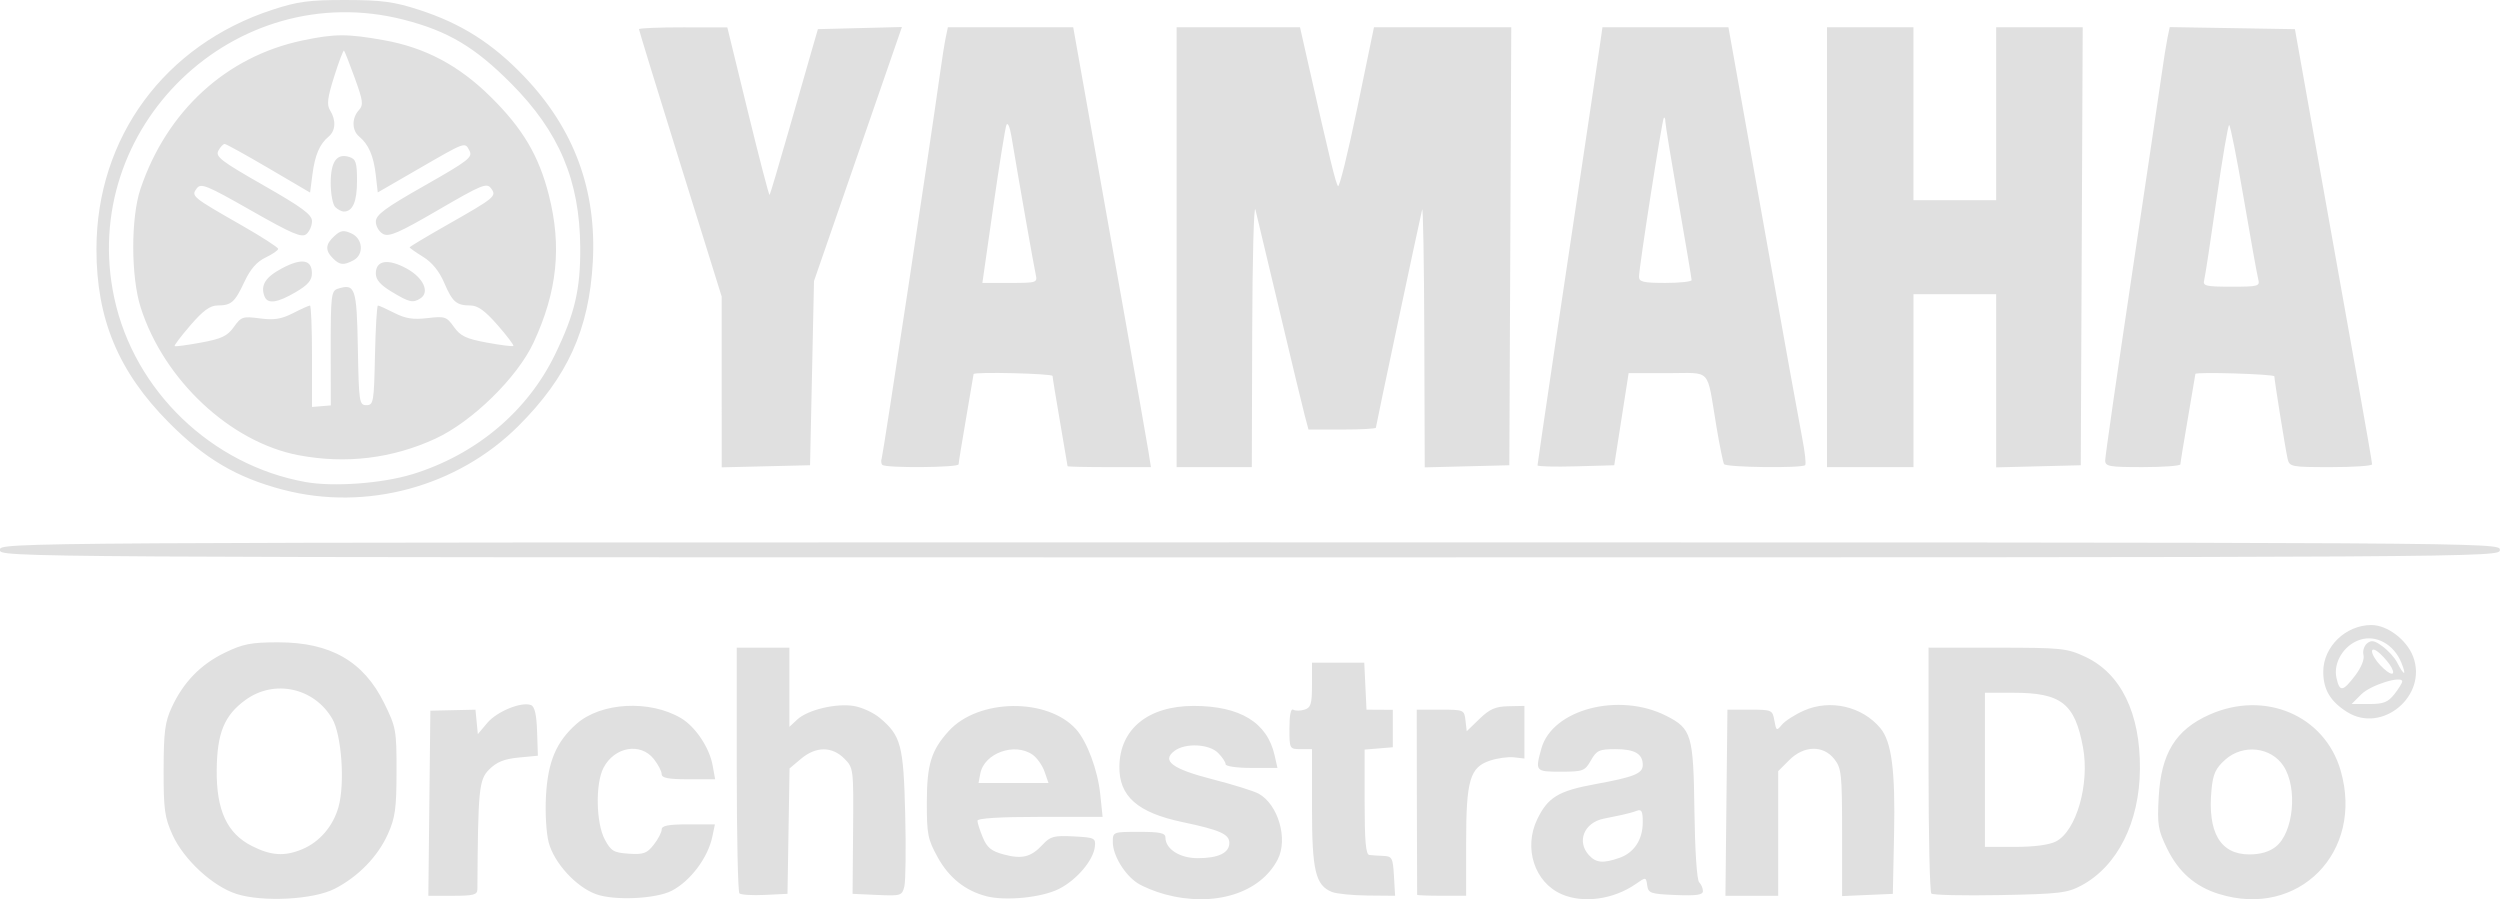 <svg width="638.4" height="229.6" version="1.1" viewBox="0 0 638.4 229.6" xmlns="http://www.w3.org/2000/svg"><g transform="translate(-23.04 -45.84)"><path d="m83.39 274.1c-6.055-1.939-13.45-8.782-16.3-15.08-2.011-4.45-2.288-6.474-2.268-16.59 0.019-9.695 0.346-12.22 2.065-15.94 2.98-6.445 7.391-10.99 13.58-13.98 4.636-2.245 6.679-2.641 13.61-2.644 13.37-6e-3 21.8 4.831 27.06 15.51 3.044 6.184 3.177 6.92 3.161 17.52-0.014 9.446-0.338 11.78-2.219 15.96-2.572 5.725-7.545 10.84-13.55 13.93-5.435 2.798-18.41 3.478-25.15 1.319zm16.83-11.4c4.438-1.854 7.884-5.872 9.264-10.8 1.676-5.986 0.791-18.43-1.603-22.53-4.628-7.924-14.78-10.13-22.13-4.809-5.426 3.931-7.28 8.432-7.372 17.9-0.101 10.29 2.626 16.19 8.975 19.41 4.905 2.489 8.355 2.71 12.86 0.827zm74.99 11.47c-5.096-1.886-10.63-7.929-12.04-13.15-0.636-2.354-0.947-7.55-0.712-11.87 0.483-8.85 2.632-13.92 7.836-18.49 6.25-5.488 18.66-6.156 26.65-1.434 3.652 2.157 7.244 7.507 8.061 12.01l0.654 3.6h-6.827c-5.129 0-6.827-0.326-6.827-1.311 0-0.721-0.895-2.449-1.99-3.84-3.4-4.322-10.09-3.154-12.88 2.251-2.084 4.03-1.898 14.09 0.338 18.27 1.587 2.968 2.277 3.377 6.132 3.633 3.749 0.249 4.622-0.065 6.372-2.289 1.115-1.418 2.028-3.167 2.028-3.888 0-0.984 1.694-1.311 6.796-1.311h6.796l-0.65 3.12c-1.125 5.396-5.584 11.34-10.37 13.83-4.032 2.097-14.75 2.577-19.37 0.867zm99.7 0.521c-5.369-1.381-9.531-4.706-12.41-9.917-2.55-4.608-2.8-5.885-2.783-14.18 0.02-9.58 1.132-13.17 5.606-18.09 7.54-8.297 25.18-8.543 32.49-0.454 2.803 3.1 5.54 10.42 6.179 16.54l0.611 5.849h-15.98c-10.34 0-15.98 0.349-15.98 0.991 0 0.545 0.615 2.464 1.367 4.263 1.088 2.603 2.177 3.491 5.327 4.339 4.702 1.266 6.998 0.686 9.971-2.52 1.947-2.1 2.873-2.344 7.89-2.086 5.385 0.277 5.671 0.416 5.425 2.628-0.387 3.479-4.608 8.455-9.128 10.76-4.36 2.224-13.62 3.163-18.59 1.885zm14.87-31.8c-0.555-1.592-1.925-3.536-3.044-4.32-4.59-3.215-12.36-0.426-13.36 4.793l-0.463 2.422h17.87zm30.72 31.32c-2.456-0.661-5.609-1.952-7.006-2.867-3.306-2.166-6.281-7.108-6.285-10.44-4e-3 -2.629 0.025-2.64 6.716-2.64 5.333 0 6.72 0.297 6.72 1.44 0 2.937 3.649 5.28 8.223 5.28 5.313 0 8.097-1.34 8.097-3.898 0-2.237-2.396-3.303-11.94-5.311-11.53-2.425-16.26-6.606-16.14-14.27 0.144-9.524 7.38-15.4 18.96-15.4 11.83-6.9e-4 18.78 4.22 20.66 12.55l0.741 3.287h-6.619c-3.773 0-6.619-0.413-6.619-0.96 0-0.528-0.864-1.824-1.92-2.88-2.296-2.296-8.334-2.588-11.1-0.536-3.428 2.545-0.642 4.629 9.75 7.293 5.229 1.34 10.5 2.988 11.72 3.661 4.983 2.76 7.542 11.57 4.871 16.77-4.456 8.672-16.23 12.32-28.83 8.925zm101.3-0.04c-6.906-3.006-9.759-11.79-6.211-19.12 2.725-5.63 5.409-7.254 14.83-8.974 9.884-1.805 12.12-2.704 12.12-4.879 0-2.868-2.033-4.053-6.957-4.053-4.163 0-4.825 0.302-6.288 2.874-1.542 2.71-1.978 2.874-7.635 2.88-6.552 7e-3 -6.63-0.086-5.011-5.915 2.78-10.01 19.81-14.47 31.88-8.353 6.489 3.29 6.946 4.83 7.2 24.25 0.132 10.08 0.631 17.67 1.2 18.24 0.536 0.536 0.974 1.555 0.974 2.264 0 0.987-1.633 1.224-6.96 1.008-6.403-0.26-6.985-0.456-7.269-2.458-0.307-2.162-0.326-2.164-2.88-0.387-5.727 3.986-13.43 5.053-18.99 2.631zm14.77-9.26c3.772-1.315 5.967-4.668 5.967-9.117 0-2.804-0.303-3.38-1.529-2.91-0.841 0.323-2.569 0.801-3.84 1.063-1.271 0.262-3.361 0.693-4.644 0.957-4.971 1.026-6.906 5.805-3.758 9.283 1.823 2.014 3.624 2.181 7.805 0.724zm153.1 9.221c-6.069-1.895-10.3-5.596-13.22-11.56-2.339-4.781-2.552-6.079-2.163-13.21 0.607-11.14 4.31-17.16 12.92-21.01 14.16-6.332 29.44 0.148 33.53 14.22 6.055 20.83-10.76 37.9-31.07 31.55zm14.51-12.08c4.552-3.58 5.647-15 1.976-20.6-3.208-4.896-10.35-5.669-14.89-1.611-2.445 2.185-3.108 3.633-3.492 7.626-1.052 10.94 2.226 16.56 9.667 16.56 2.817 0 5.073-0.66 6.74-1.971zm-471.5-11.1 0.257-23.63 11.52-0.254 0.602 6.243 2.41-2.864c2.468-2.933 8.732-5.491 11.16-4.558 0.945 0.363 1.419 2.406 1.559 6.724l0.201 6.203-4.932 0.474c-3.66 0.352-5.591 1.132-7.487 3.027-2.635 2.633-2.861 4.922-3.024 30.59-9e-3 1.427-0.953 1.68-6.267 1.68h-6.257zm79.18 23.03c-0.374-0.374-0.681-14.65-0.681-31.72v-31.04h13.44v20.23l2-1.864c2.68-2.497 9.954-4.229 14.52-3.457 2.038 0.344 5.002 1.717 6.587 3.05 5.405 4.548 6.034 6.93 6.467 24.51 0.218 8.841 0.12 17.18-0.218 18.52-0.591 2.353-0.861 2.438-6.918 2.166l-6.303-0.283 0.133-16.08c0.132-15.95 0.113-16.1-2.264-18.48-3.142-3.142-7.242-3.116-11.03 0.069l-2.931 2.466-0.263 16.01-0.263 16.01-5.799 0.281c-3.19 0.154-6.106-0.026-6.48-0.4zm151.3-0.372c-4.204-1.693-5.09-5.444-5.09-21.54v-14.93h-2.88c-2.855 0-2.88-0.047-2.88-5.337 0-3.345 0.361-5.113 0.969-4.738 0.533 0.329 1.829 0.326 2.88-8e-3 1.626-0.516 1.911-1.459 1.911-6.302v-5.695h13.35l0.286 6 0.286 6 6.72 0.04v9.56l-7.2 0.596v13.38c0 9.988 0.304 13.42 1.2 13.53 0.66 0.08 2.28 0.188 3.6 0.24 2.204 0.087 2.424 0.507 2.69 5.135l0.29 5.04-7.01-0.061c-3.856-0.034-7.96-0.443-9.12-0.91zm21.76 0.731c-0.018-0.132-0.049-10.82-0.068-23.76l-0.035-23.52h6.068c5.968 0 6.073 0.045 6.383 2.756l0.315 2.756 3.25-3.15c2.595-2.515 4.079-3.167 7.365-3.236l4.115-0.085v13.44l-2.652-0.31c-1.459-0.171-4.201 0.201-6.093 0.825-5.184 1.711-6.135 4.974-6.135 21.05v13.47h-6.24c-3.432 0-6.255-0.108-6.273-0.24zm78.98-23.52 0.257-23.76h5.751c5.596 0 5.764 0.075 6.24 2.79 0.461 2.63 0.572 2.69 1.929 1.044 0.792-0.96 3.325-2.582 5.628-3.603 6.678-2.961 14.89-1.069 19.51 4.496 2.876 3.46 3.83 10.81 3.497 26.95l-0.317 15.36-12.96 0.568v-16.23c0-14.97-0.155-16.43-1.99-18.76-2.835-3.604-7.762-3.486-11.52 0.277l-2.806 2.806v31.83h-13.47zm52.33 23.19c-0.393-0.393-0.714-14.68-0.714-31.75v-31.04l17.52 0.01c16.5 9e-3 17.81 0.144 22.5 2.329 9.086 4.23 14.06 14.4 13.96 28.59-0.089 13.64-5.739 24.9-14.97 29.82-3.584 1.913-5.635 2.154-20.78 2.441-9.243 0.175-17.13-3e-3 -17.52-0.396zm31.84-13.31c5.192-2.685 8.621-14.64 6.887-24.02-2.074-11.22-5.556-13.94-17.81-13.94h-7.231v39.36h7.728c4.888 0 8.721-0.514 10.43-1.398zm74.35-33.03c-4.308-2.704-6.112-5.744-6.112-10.3 0-6.365 5.725-11.92 12.29-11.92 4.054 0 9.011 3.746 10.65 8.046 3.794 9.968-7.87 19.79-16.83 14.17zm12.06-4.582c1.094-1.391 1.99-2.845 1.99-3.231 0-1.606-8.071 0.915-10.41 3.252l-2.509 2.509h4.469c3.684 0 4.818-0.444 6.458-2.529zm-10.03-4.732c1.551-2.033 2.416-4.161 2.133-5.245-0.262-1.003 0.147-2.34 0.908-2.973 1.101-0.914 1.918-0.754 3.981 0.777 1.428 1.06 3.071 2.865 3.653 4.011 1.807 3.563 2.558 3.661 1.133 0.147-1.915-4.719-6.454-7.221-10.61-5.849-4.076 1.345-6.826 5.811-5.972 9.699 0.81 3.689 1.6 3.595 4.776-0.569zm9.261-2.109c-0.498-0.93-1.809-2.509-2.914-3.509-2.763-2.5-2.696 0.024 0.078 2.978 2.465 2.624 4.122 2.935 2.835 0.531zm-610.7-29.99c0-1.916 0.64-1.92 319.2-1.92 318.6 0 319.2 4e-3 319.2 1.92 0 1.916-0.64 1.92-319.2 1.92-318.6 0-319.2-4e-3 -319.2-1.92zm72.37-15.34c-11.9-3.12-20.03-7.908-29.29-17.25-12.83-12.95-18.43-26.38-18.42-44.22 0.018-28.49 17.4-52.13 44.94-61.12 6.495-2.12 9.383-2.504 18.72-2.487 9.227 0.017 12.3 0.428 18.72 2.507 10.77 3.489 18.74 8.541 26.84 17.02 12.75 13.34 18.54 28.98 17.53 47.35-0.942 17.24-6.442 29.37-19 41.9-15.55 15.52-38.86 21.84-60.04 16.29zm32.88-3.953c16.27-4.978 29.47-16.04 36.53-30.63 5.046-10.41 6.499-16.6 6.421-27.36-0.123-17.04-5.364-29.46-17.64-41.81-9.283-9.334-16.14-13.4-27.45-16.3-43.13-11.03-83.23 27.53-73.9 71.06 5.078 23.69 24.84 42.7 48.86 47.01 7.1 1.274 19.5 0.371 27.18-1.978zm-28.93-4.873c-17.45-3.303-34.47-19.22-40.37-37.76-2.501-7.846-2.526-22.89-0.05-30.24 6.705-19.9 21.9-33.83 41.38-37.92 8.241-1.73 11.4-1.741 20.76-0.072 10.57 1.885 19.15 6.433 27.29 14.47 8.158 8.047 12.28 14.99 14.84 25.02 3.369 13.17 2.179 24.69-3.899 37.75-4.155 8.927-15.67 20.19-25.06 24.52-11.01 5.076-22.85 6.51-34.9 4.228zm8.16-27.34c0-13.39 0.148-14.65 1.785-15.17 4.486-1.424 4.87-0.294 5.151 15.17 0.251 13.82 0.361 14.55 2.184 14.55 1.81 0 1.935-0.729 2.188-12.72 0.147-6.996 0.488-12.72 0.758-12.72s2.155 0.849 4.189 1.887c2.838 1.448 4.805 1.756 8.454 1.324 4.452-0.527 4.883-0.383 6.762 2.256 1.661 2.332 3.115 3.023 8.423 4.001 3.529 0.65 6.567 1.031 6.751 0.847 0.184-0.184-1.629-2.581-4.029-5.325-3.202-3.661-5.048-4.994-6.93-5.004-3.617-0.021-4.589-0.868-6.733-5.869-1.234-2.878-3.085-5.145-5.34-6.539-1.899-1.173-3.452-2.269-3.452-2.434 0-0.165 4.212-2.694 9.36-5.619 12.55-7.129 12.93-7.447 11.42-9.459-1.1-1.463-2.363-0.945-13.46 5.518-10.07 5.866-12.58 6.956-14.1 6.141-1.019-0.545-1.853-1.957-1.853-3.137 0-1.747 2.313-3.459 12.45-9.214 11.23-6.381 12.35-7.25 11.45-8.935-1.201-2.245-0.783-2.397-13.33 4.854l-10.08 5.824-0.516-4.518c-0.551-4.823-1.824-7.756-4.231-9.754-1.876-1.557-1.92-4.699-0.095-6.717 1.231-1.36 1.108-2.341-1.026-8.222-1.333-3.673-2.57-6.824-2.748-7.002-0.178-0.178-1.303 2.778-2.5 6.57-1.74 5.513-1.95 7.255-1.049 8.698 1.557 2.493 1.408 5.2-0.366 6.673-2.321 1.926-3.507 4.699-4.153 9.706l-0.594 4.605-10.56-6.196c-5.808-3.408-10.87-6.206-11.25-6.217-0.377-0.012-1.104 0.76-1.615 1.714-0.809 1.512 0.669 2.648 11.49 8.825 9.963 5.689 12.42 7.503 12.42 9.187 0 1.154-0.647 2.635-1.437 3.29-1.189 0.987-3.623-0.052-14.12-6.028-11.4-6.489-12.81-7.06-13.88-5.635-1.476 1.962-1.22 2.173 11.4 9.382 5.168 2.952 9.396 5.673 9.396 6.048 0 0.374-1.446 1.37-3.214 2.213-2.233 1.065-3.879 2.951-5.391 6.178-2.48 5.292-3.342 6.05-6.908 6.07-1.879 0.011-3.699 1.344-6.888 5.046-2.384 2.767-4.203 5.164-4.041 5.325 0.161 0.161 3.181-0.238 6.709-0.889 5.3-0.977 6.764-1.671 8.415-3.99 1.873-2.631 2.292-2.769 6.638-2.193 3.634 0.482 5.467 0.193 8.462-1.335 2.103-1.073 4.056-1.95 4.341-1.95 0.285 0 0.518 5.827 0.518 12.95v12.95l4.8-0.397zm-16.91-13.24c-1.083-2.822 0.234-4.917 4.515-7.18 5.02-2.654 7.597-2.216 7.597 1.294 0 1.804-1.021 2.988-4.164 4.83-4.703 2.756-7.169 3.084-7.947 1.057zm32.51-1.151c-2.93-1.766-4.08-3.091-4.08-4.698 0-3.372 3.142-3.855 7.928-1.22 4.253 2.342 5.92 6.035 3.436 7.61-1.913 1.213-2.814 1.004-7.284-1.692zm-15.05-8.574c-2.016-2.016-1.901-3.599 0.415-5.695 1.59-1.439 2.34-1.551 4.32-0.649 2.954 1.346 3.272 5.397 0.539 6.859-2.523 1.35-3.506 1.254-5.275-0.515zm0.603-13.08c-0.634-0.634-1.152-3.389-1.152-6.122 0-5.5 1.553-7.676 4.754-6.66 1.68 0.533 1.966 1.424 1.966 6.127 0 5.272-1.091 7.807-3.36 7.807-0.581 0-1.574-0.518-2.208-1.152zm98.69 44.68v-21.81l-10.56-33.9c-5.808-18.64-10.56-34.11-10.56-34.38 0-0.268 5.076-0.479 11.28-0.47l11.28 0.016 5.255 21.53c2.89 11.84 5.38 21.4 5.534 21.25 0.154-0.154 2.428-7.797 5.053-16.99 2.625-9.188 5.34-18.65 6.032-21.03l1.258-4.32 21.45-0.542-22.45 64.86-0.504 23.52-0.504 23.52-22.56 0.541zm41.03 21.17c-0.316-0.316-0.39-1.072-0.166-1.68 0.367-0.996 12.59-81.68 14.86-98.07 0.511-3.696 1.178-7.908 1.482-9.36l0.552-2.64h32.01l3.203 18c1.762 9.9 5.935 33.34 9.273 52.08 3.339 18.74 6.362 35.92 6.719 38.16l0.649 4.08h-10.64c-5.854 0-10.65-0.108-10.65-0.24-4e-3 -0.132-0.865-5.208-1.914-11.28-1.049-6.072-1.91-11.36-1.914-11.76-6e-3 -0.628-20.16-1.107-20.17-0.48-4e-3 0.132-0.865 5.208-1.914 11.28-1.049 6.072-1.91 11.36-1.914 11.76-8e-3 0.848-18.62 0.988-19.46 0.146zm39.16-48.63c-0.443-1.938-4.36-24.21-6.203-35.28-0.408-2.448-0.964-3.696-1.285-2.88-0.311 0.792-1.818 10.19-3.349 20.88l-2.784 19.44h7.058c6.825 0 7.041-0.071 6.564-2.16zm35.98-6.96v-56.16h31.51l2.007 8.88c5.612 24.83 7.116 31.02 7.701 31.68 0.351 0.396 2.56-8.568 4.909-19.92l4.27-20.64h35.06l-0.248 55.92-0.248 55.92-21.6 0.543-0.111-33.87c-0.061-18.63-0.312-33.01-0.557-31.95-1.054 4.543-11.81 55.26-11.81 55.69 0 0.259-3.871 0.47-8.603 0.47h-8.603l-0.959-3.6c-0.527-1.98-3.413-13.97-6.412-26.64s-5.781-24.34-6.18-25.92c-0.4-1.584-0.771 12.56-0.825 31.44l-0.098 34.32h-19.2zm92.16 55.7c0-0.483 7.439-50.61 13.04-87.86 1.31-8.712 2.642-17.68 2.961-19.92l0.58-4.08h32.17l0.992 5.52c0.545 3.036 4.497 25.18 8.781 49.2 4.284 24.02 8.361 46.58 9.06 50.13 0.699 3.548 1.042 6.68 0.762 6.96-0.823 0.823-20.19 0.582-20.71-0.257-0.26-0.421-1.156-4.849-1.991-9.84-2.515-15.03-0.992-13.39-12.43-13.39h-9.948l-3.677 23.52-9.795 0.274c-5.387 0.15-9.795 0.038-9.795-0.25zm39.35-47.3c-3e-3 -0.396-1.51-9.36-3.349-19.92-1.839-10.56-3.349-19.81-3.355-20.56-6e-3 -0.748-0.183-1.18-0.394-0.96-0.442 0.462-6.337 38.21-6.337 40.58 0 1.313 1.127 1.577 6.72 1.577 3.696 0 6.718-0.324 6.715-0.72zm34.57-8.4v-56.16h22.08v44.16h21.12v-44.16h22.1l-0.248 55.92-0.248 55.92-21.6 0.543v-44.22h-21.12v44.16h-22.08zm71.04 54.42c0-0.959 3.032-22.02 6.738-46.8 3.706-24.78 7.164-48.08 7.684-51.78 0.52-3.696 1.196-7.918 1.503-9.383l0.557-2.663 31.97 0.526 6.419 36c3.531 19.8 7.965 44.64 9.853 55.2 1.889 10.56 3.433 19.52 3.433 19.92s-4.745 0.72-10.54 0.72c-10.14 0-10.56-0.081-11.04-2.16-0.53-2.297-3.368-19.98-3.375-21.02-4e-3 -0.58-20.16-1.193-20.17-0.613-4e-3 0.149-0.865 5.238-1.914 11.31s-1.91 11.36-1.914 11.76c-4e-3 0.396-4.326 0.72-9.606 0.72-8.635 0-9.6-0.175-9.6-1.743zm39.07-46.31c-0.284-1.086-1.951-10.37-3.704-20.64-1.753-10.27-3.422-18.67-3.71-18.67-0.287 0-1.74 8.532-3.227 18.96-1.488 10.43-2.906 19.72-3.151 20.64-0.396 1.493 0.376 1.68 6.931 1.68 6.971 0 7.348-0.108 6.86-1.974z" style="fill:#e0e0e0;stroke-width:.96"/></g></svg>
